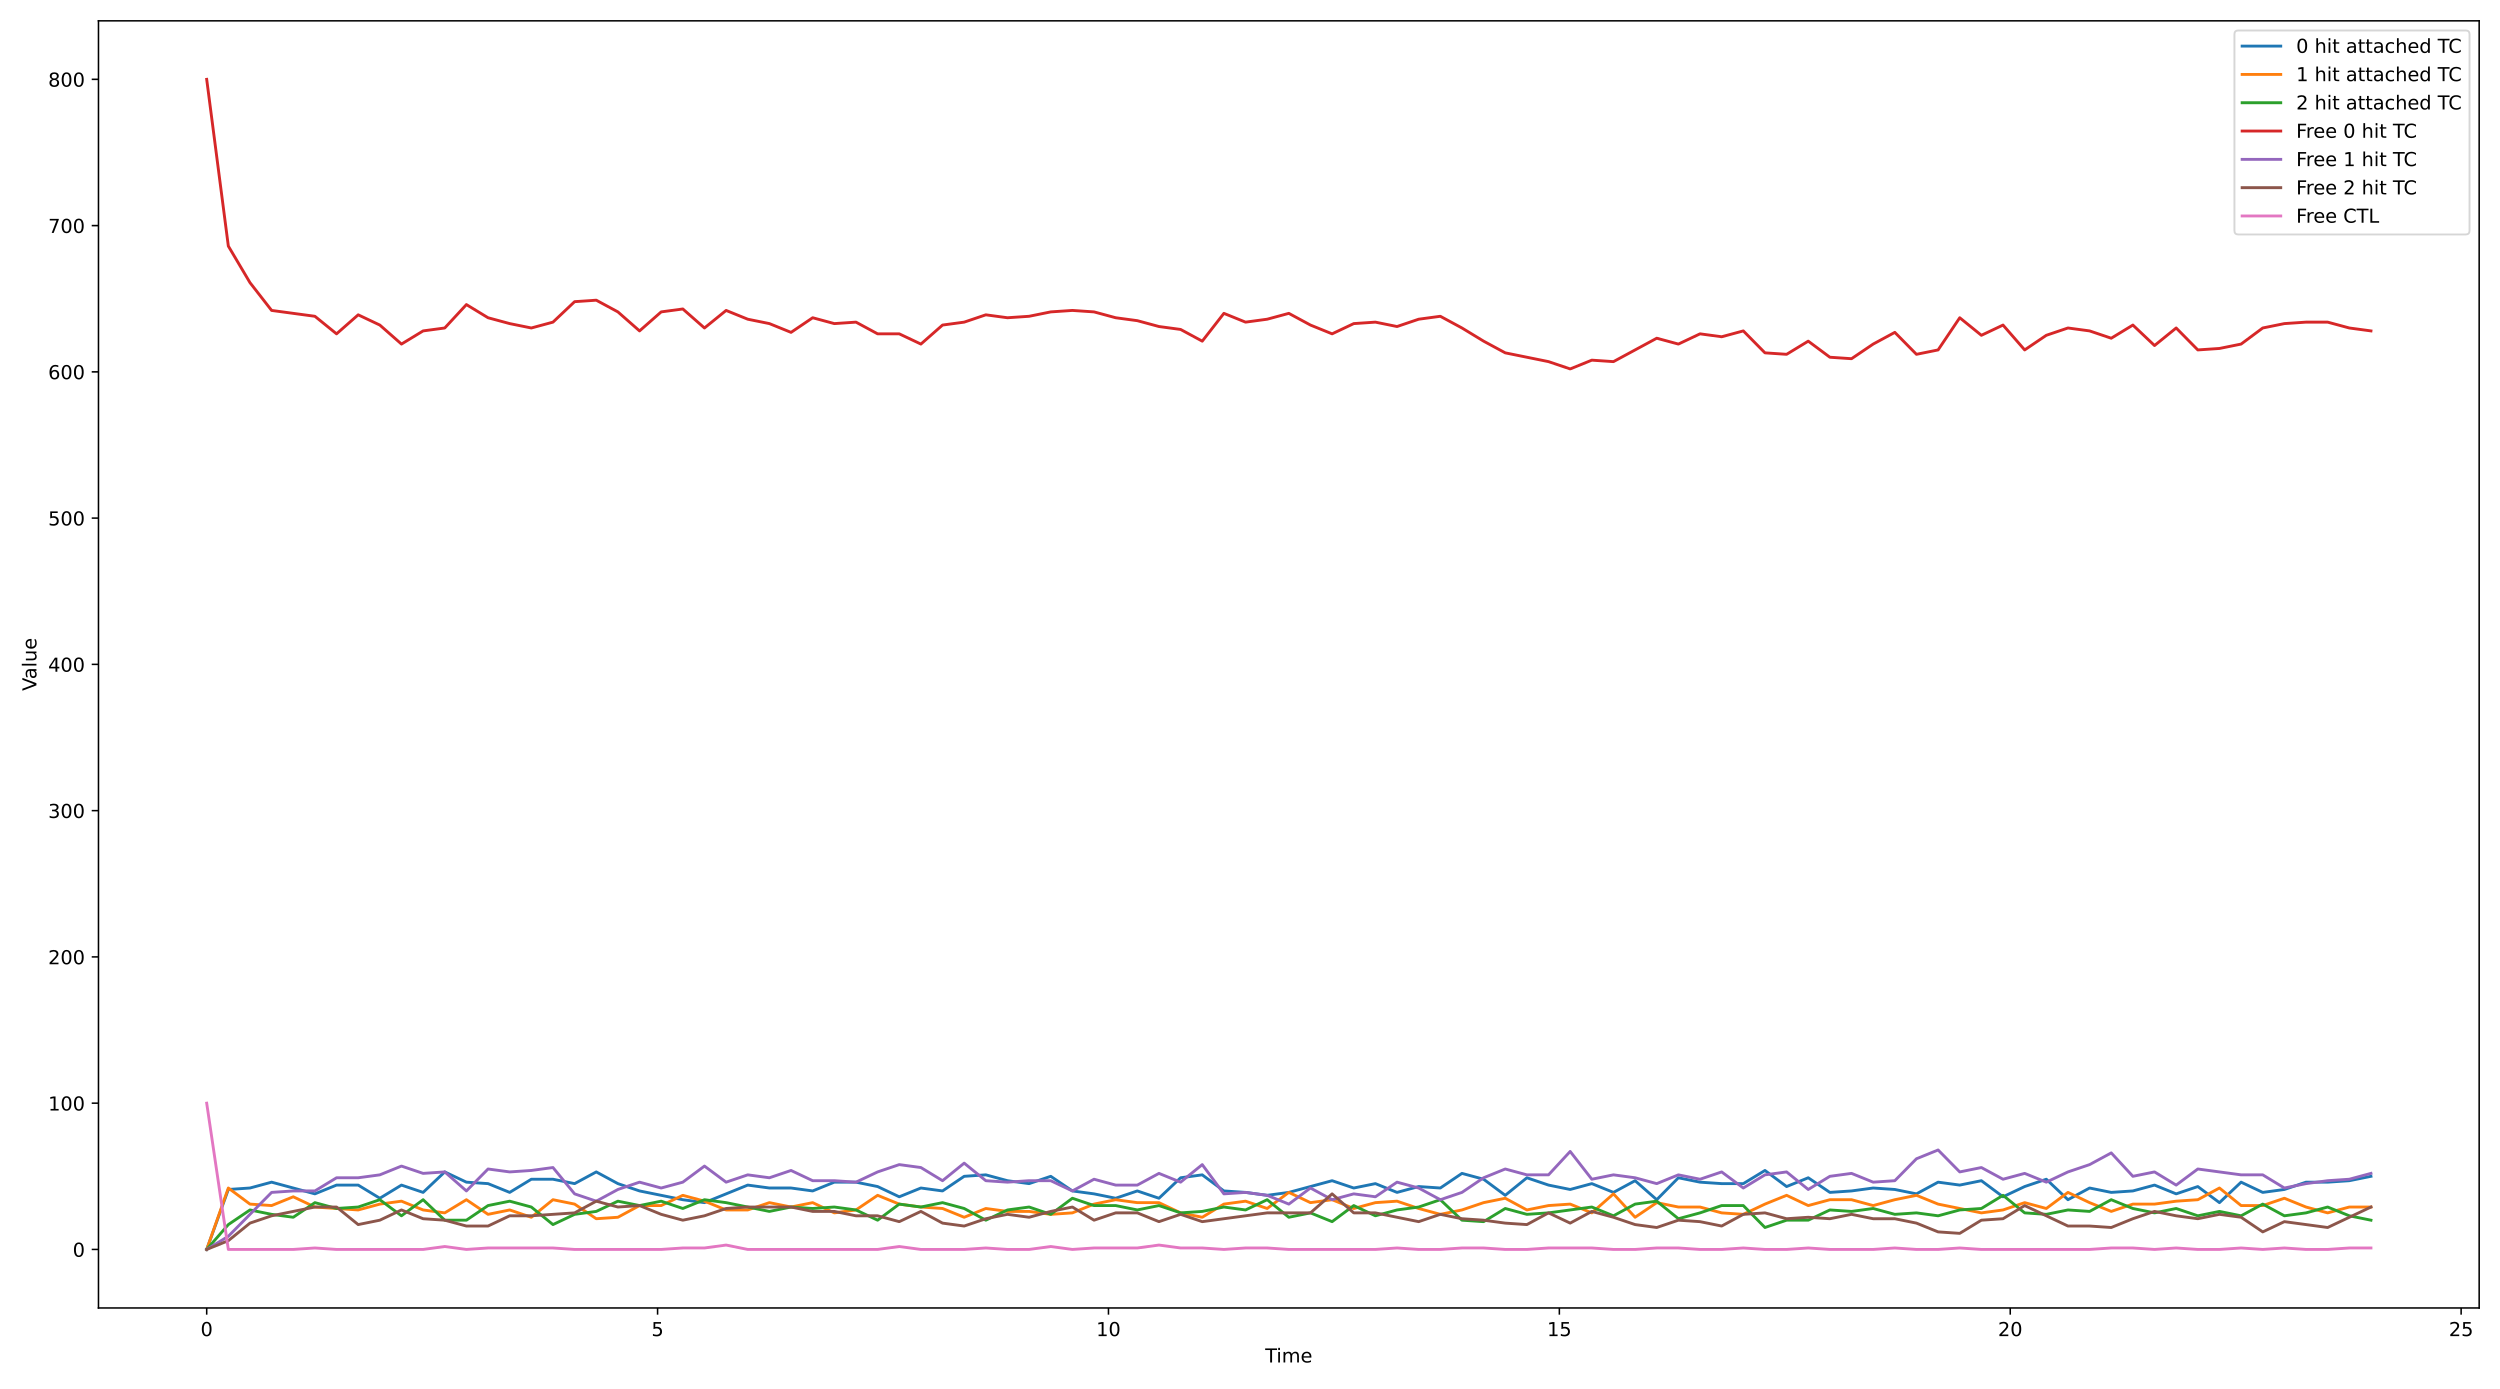 <?xml version="1.0" encoding="utf-8" standalone="no"?>
<!DOCTYPE svg PUBLIC "-//W3C//DTD SVG 1.1//EN"
        "http://www.w3.org/Graphics/SVG/1.1/DTD/svg11.dtd">
<!-- Created with matplotlib (https://matplotlib.org/) -->
<svg xmlns:xlink="http://www.w3.org/1999/xlink" height="720pt" version="1.1" viewBox="0 0 1296 720" width="1296pt"
     xmlns="http://www.w3.org/2000/svg">
    <defs>
        <style type="text/css">*{stroke-linecap:butt;stroke-linejoin:round;}</style>
    </defs>
    <g id="figure_1">
        <g id="patch_1">
            <path d="M 0 720
L 1296 720 
L 1296 0 
L 0 0 
z
" style="fill:#ffffff;"/>
        </g>
        <g id="axes_1">
            <g id="patch_2">
                <path d="M 51.05 678.04
L 1285.2 678.04 
L 1285.2 10.8 
L 51.05 10.8 
z
" style="fill:#ffffff;"/>
            </g>
            <g id="matplotlib.axis_1">
                <g id="xtick_1">
                    <g id="line2d_1">
                        <defs>
                            <path d="M 0 0
L 0 3.5 
" id="m62a90f74ae" style="stroke:#000000;stroke-width:0.8;"/>
                        </defs>
                        <g>
                            <use style="stroke:#000000;stroke-width:0.8;" x="107.148" xlink:href="#m62a90f74ae"
                                 y="678.04"/>
                        </g>
                    </g>
                    <g id="text_1">
                        <!-- 0 -->
                        <g transform="translate(103.966 692.638)scale(0.1 -0.1)">
                            <defs>
                                <path d="M 31.781 66.406
Q 24.172 66.406 20.328 58.906 
Q 16.5 51.422 16.5 36.375 
Q 16.5 21.391 20.328 13.891 
Q 24.172 6.391 31.781 6.391 
Q 39.453 6.391 43.281 13.891 
Q 47.125 21.391 47.125 36.375 
Q 47.125 51.422 43.281 58.906 
Q 39.453 66.406 31.781 66.406 
z
M 31.781 74.219 
Q 44.047 74.219 50.516 64.516 
Q 56.984 54.828 56.984 36.375 
Q 56.984 17.969 50.516 8.266 
Q 44.047 -1.422 31.781 -1.422 
Q 19.531 -1.422 13.062 8.266 
Q 6.594 17.969 6.594 36.375 
Q 6.594 54.828 13.062 64.516 
Q 19.531 74.219 31.781 74.219 
z
" id="DejaVuSans-48"/>
                            </defs>
                            <use xlink:href="#DejaVuSans-48"/>
                        </g>
                    </g>
                </g>
                <g id="xtick_2">
                    <g id="line2d_2">
                        <g>
                            <use style="stroke:#000000;stroke-width:0.8;" x="340.888" xlink:href="#m62a90f74ae"
                                 y="678.04"/>
                        </g>
                    </g>
                    <g id="text_2">
                        <!-- 5 -->
                        <g transform="translate(337.707 692.638)scale(0.1 -0.1)">
                            <defs>
                                <path d="M 10.797 72.906
L 49.516 72.906 
L 49.516 64.594 
L 19.828 64.594 
L 19.828 46.734 
Q 21.969 47.469 24.109 47.828 
Q 26.266 48.188 28.422 48.188 
Q 40.625 48.188 47.75 41.5 
Q 54.891 34.812 54.891 23.391 
Q 54.891 11.625 47.562 5.094 
Q 40.234 -1.422 26.906 -1.422 
Q 22.312 -1.422 17.547 -0.641 
Q 12.797 0.141 7.719 1.703 
L 7.719 11.625 
Q 12.109 9.234 16.797 8.062 
Q 21.484 6.891 26.703 6.891 
Q 35.156 6.891 40.078 11.328 
Q 45.016 15.766 45.016 23.391 
Q 45.016 31 40.078 35.438 
Q 35.156 39.891 26.703 39.891 
Q 22.75 39.891 18.812 39.016 
Q 14.891 38.141 10.797 36.281 
z
" id="DejaVuSans-53"/>
                            </defs>
                            <use xlink:href="#DejaVuSans-53"/>
                        </g>
                    </g>
                </g>
                <g id="xtick_3">
                    <g id="line2d_3">
                        <g>
                            <use style="stroke:#000000;stroke-width:0.8;" x="574.629" xlink:href="#m62a90f74ae"
                                 y="678.04"/>
                        </g>
                    </g>
                    <g id="text_3">
                        <!-- 10 -->
                        <g transform="translate(568.266 692.638)scale(0.1 -0.1)">
                            <defs>
                                <path d="M 12.406 8.297
L 28.516 8.297 
L 28.516 63.922 
L 10.984 60.406 
L 10.984 69.391 
L 28.422 72.906 
L 38.281 72.906 
L 38.281 8.297 
L 54.391 8.297 
L 54.391 0 
L 12.406 0 
z
" id="DejaVuSans-49"/>
                            </defs>
                            <use xlink:href="#DejaVuSans-49"/>
                            <use x="63.623" xlink:href="#DejaVuSans-48"/>
                        </g>
                    </g>
                </g>
                <g id="xtick_4">
                    <g id="line2d_4">
                        <g>
                            <use style="stroke:#000000;stroke-width:0.8;" x="808.369" xlink:href="#m62a90f74ae"
                                 y="678.04"/>
                        </g>
                    </g>
                    <g id="text_4">
                        <!-- 15 -->
                        <g transform="translate(802.007 692.638)scale(0.1 -0.1)">
                            <use xlink:href="#DejaVuSans-49"/>
                            <use x="63.623" xlink:href="#DejaVuSans-53"/>
                        </g>
                    </g>
                </g>
                <g id="xtick_5">
                    <g id="line2d_5">
                        <g>
                            <use style="stroke:#000000;stroke-width:0.8;" x="1042.11" xlink:href="#m62a90f74ae"
                                 y="678.04"/>
                        </g>
                    </g>
                    <g id="text_5">
                        <!-- 20 -->
                        <g transform="translate(1035.747 692.638)scale(0.1 -0.1)">
                            <defs>
                                <path d="M 19.188 8.297
L 53.609 8.297 
L 53.609 0 
L 7.328 0 
L 7.328 8.297 
Q 12.938 14.109 22.625 23.891 
Q 32.328 33.688 34.812 36.531 
Q 39.547 41.844 41.422 45.531 
Q 43.312 49.219 43.312 52.781 
Q 43.312 58.594 39.234 62.25 
Q 35.156 65.922 28.609 65.922 
Q 23.969 65.922 18.812 64.312 
Q 13.672 62.703 7.812 59.422 
L 7.812 69.391 
Q 13.766 71.781 18.938 73 
Q 24.125 74.219 28.422 74.219 
Q 39.75 74.219 46.484 68.547 
Q 53.219 62.891 53.219 53.422 
Q 53.219 48.922 51.531 44.891 
Q 49.859 40.875 45.406 35.406 
Q 44.188 33.984 37.641 27.219 
Q 31.109 20.453 19.188 8.297 
z
" id="DejaVuSans-50"/>
                            </defs>
                            <use xlink:href="#DejaVuSans-50"/>
                            <use x="63.623" xlink:href="#DejaVuSans-48"/>
                        </g>
                    </g>
                </g>
                <g id="xtick_6">
                    <g id="line2d_6">
                        <g>
                            <use style="stroke:#000000;stroke-width:0.8;" x="1275.85" xlink:href="#m62a90f74ae"
                                 y="678.04"/>
                        </g>
                    </g>
                    <g id="text_6">
                        <!-- 25 -->
                        <g transform="translate(1269.488 692.638)scale(0.1 -0.1)">
                            <use xlink:href="#DejaVuSans-50"/>
                            <use x="63.623" xlink:href="#DejaVuSans-53"/>
                        </g>
                    </g>
                </g>
                <g id="text_7">
                    <!-- Time -->
                    <g transform="translate(655.891 706.317)scale(0.1 -0.1)">
                        <defs>
                            <path d="M -0.297 72.906
L 61.375 72.906 
L 61.375 64.594 
L 35.5 64.594 
L 35.5 0 
L 25.594 0 
L 25.594 64.594 
L -0.297 64.594 
z
" id="DejaVuSans-84"/>
                            <path d="M 9.422 54.688
L 18.406 54.688 
L 18.406 0 
L 9.422 0 
z
M 9.422 75.984 
L 18.406 75.984 
L 18.406 64.594 
L 9.422 64.594 
z
" id="DejaVuSans-105"/>
                            <path d="M 52 44.188
Q 55.375 50.25 60.062 53.125 
Q 64.75 56 71.094 56 
Q 79.641 56 84.281 50.016 
Q 88.922 44.047 88.922 33.016 
L 88.922 0 
L 79.891 0 
L 79.891 32.719 
Q 79.891 40.578 77.094 44.375 
Q 74.312 48.188 68.609 48.188 
Q 61.625 48.188 57.562 43.547 
Q 53.516 38.922 53.516 30.906 
L 53.516 0 
L 44.484 0 
L 44.484 32.719 
Q 44.484 40.625 41.703 44.406 
Q 38.922 48.188 33.109 48.188 
Q 26.219 48.188 22.156 43.531 
Q 18.109 38.875 18.109 30.906 
L 18.109 0 
L 9.078 0 
L 9.078 54.688 
L 18.109 54.688 
L 18.109 46.188 
Q 21.188 51.219 25.484 53.609 
Q 29.781 56 35.688 56 
Q 41.656 56 45.828 52.969 
Q 50 49.953 52 44.188 
z
" id="DejaVuSans-109"/>
                            <path d="M 56.203 29.594
L 56.203 25.203 
L 14.891 25.203 
Q 15.484 15.922 20.484 11.062 
Q 25.484 6.203 34.422 6.203 
Q 39.594 6.203 44.453 7.469 
Q 49.312 8.734 54.109 11.281 
L 54.109 2.781 
Q 49.266 0.734 44.188 -0.344 
Q 39.109 -1.422 33.891 -1.422 
Q 20.797 -1.422 13.156 6.188 
Q 5.516 13.812 5.516 26.812 
Q 5.516 40.234 12.766 48.109 
Q 20.016 56 32.328 56 
Q 43.359 56 49.781 48.891 
Q 56.203 41.797 56.203 29.594 
z
M 47.219 32.234 
Q 47.125 39.594 43.094 43.984 
Q 39.062 48.391 32.422 48.391 
Q 24.906 48.391 20.391 44.141 
Q 15.875 39.891 15.188 32.172 
z
" id="DejaVuSans-101"/>
                        </defs>
                        <use xlink:href="#DejaVuSans-84"/>
                        <use x="57.959" xlink:href="#DejaVuSans-105"/>
                        <use x="85.742" xlink:href="#DejaVuSans-109"/>
                        <use x="183.154" xlink:href="#DejaVuSans-101"/>
                    </g>
                </g>
            </g>
            <g id="matplotlib.axis_2">
                <g id="ytick_1">
                    <g id="line2d_7">
                        <defs>
                            <path d="M 0 0
L -3.5 0 
" id="md1cbb0a493" style="stroke:#000000;stroke-width:0.8;"/>
                        </defs>
                        <g>
                            <use style="stroke:#000000;stroke-width:0.8;" x="51.05" xlink:href="#md1cbb0a493"
                                 y="647.711"/>
                        </g>
                    </g>
                    <g id="text_8">
                        <!-- 0 -->
                        <g transform="translate(37.688 651.51)scale(0.1 -0.1)">
                            <use xlink:href="#DejaVuSans-48"/>
                        </g>
                    </g>
                </g>
                <g id="ytick_2">
                    <g id="line2d_8">
                        <g>
                            <use style="stroke:#000000;stroke-width:0.8;" x="51.05" xlink:href="#md1cbb0a493"
                                 y="571.888"/>
                        </g>
                    </g>
                    <g id="text_9">
                        <!-- 100 -->
                        <g transform="translate(24.962 575.687)scale(0.1 -0.1)">
                            <use xlink:href="#DejaVuSans-49"/>
                            <use x="63.623" xlink:href="#DejaVuSans-48"/>
                            <use x="127.246" xlink:href="#DejaVuSans-48"/>
                        </g>
                    </g>
                </g>
                <g id="ytick_3">
                    <g id="line2d_9">
                        <g>
                            <use style="stroke:#000000;stroke-width:0.8;" x="51.05" xlink:href="#md1cbb0a493"
                                 y="496.065"/>
                        </g>
                    </g>
                    <g id="text_10">
                        <!-- 200 -->
                        <g transform="translate(24.962 499.865)scale(0.1 -0.1)">
                            <use xlink:href="#DejaVuSans-50"/>
                            <use x="63.623" xlink:href="#DejaVuSans-48"/>
                            <use x="127.246" xlink:href="#DejaVuSans-48"/>
                        </g>
                    </g>
                </g>
                <g id="ytick_4">
                    <g id="line2d_10">
                        <g>
                            <use style="stroke:#000000;stroke-width:0.8;" x="51.05" xlink:href="#md1cbb0a493"
                                 y="420.243"/>
                        </g>
                    </g>
                    <g id="text_11">
                        <!-- 300 -->
                        <g transform="translate(24.962 424.042)scale(0.1 -0.1)">
                            <defs>
                                <path d="M 40.578 39.312
Q 47.656 37.797 51.625 33 
Q 55.609 28.219 55.609 21.188 
Q 55.609 10.406 48.188 4.484 
Q 40.766 -1.422 27.094 -1.422 
Q 22.516 -1.422 17.656 -0.516 
Q 12.797 0.391 7.625 2.203 
L 7.625 11.719 
Q 11.719 9.328 16.594 8.109 
Q 21.484 6.891 26.812 6.891 
Q 36.078 6.891 40.938 10.547 
Q 45.797 14.203 45.797 21.188 
Q 45.797 27.641 41.281 31.266 
Q 36.766 34.906 28.719 34.906 
L 20.219 34.906 
L 20.219 43.016 
L 29.109 43.016 
Q 36.375 43.016 40.234 45.922 
Q 44.094 48.828 44.094 54.297 
Q 44.094 59.906 40.109 62.906 
Q 36.141 65.922 28.719 65.922 
Q 24.656 65.922 20.016 65.031 
Q 15.375 64.156 9.812 62.312 
L 9.812 71.094 
Q 15.438 72.656 20.344 73.438 
Q 25.25 74.219 29.594 74.219 
Q 40.828 74.219 47.359 69.109 
Q 53.906 64.016 53.906 55.328 
Q 53.906 49.266 50.438 45.094 
Q 46.969 40.922 40.578 39.312 
z
" id="DejaVuSans-51"/>
                            </defs>
                            <use xlink:href="#DejaVuSans-51"/>
                            <use x="63.623" xlink:href="#DejaVuSans-48"/>
                            <use x="127.246" xlink:href="#DejaVuSans-48"/>
                        </g>
                    </g>
                </g>
                <g id="ytick_5">
                    <g id="line2d_11">
                        <g>
                            <use style="stroke:#000000;stroke-width:0.8;" x="51.05" xlink:href="#md1cbb0a493"
                                 y="344.42"/>
                        </g>
                    </g>
                    <g id="text_12">
                        <!-- 400 -->
                        <g transform="translate(24.962 348.219)scale(0.1 -0.1)">
                            <defs>
                                <path d="M 37.797 64.312
L 12.891 25.391 
L 37.797 25.391 
z
M 35.203 72.906 
L 47.609 72.906 
L 47.609 25.391 
L 58.016 25.391 
L 58.016 17.188 
L 47.609 17.188 
L 47.609 0 
L 37.797 0 
L 37.797 17.188 
L 4.891 17.188 
L 4.891 26.703 
z
" id="DejaVuSans-52"/>
                            </defs>
                            <use xlink:href="#DejaVuSans-52"/>
                            <use x="63.623" xlink:href="#DejaVuSans-48"/>
                            <use x="127.246" xlink:href="#DejaVuSans-48"/>
                        </g>
                    </g>
                </g>
                <g id="ytick_6">
                    <g id="line2d_12">
                        <g>
                            <use style="stroke:#000000;stroke-width:0.8;" x="51.05" xlink:href="#md1cbb0a493"
                                 y="268.597"/>
                        </g>
                    </g>
                    <g id="text_13">
                        <!-- 500 -->
                        <g transform="translate(24.962 272.396)scale(0.1 -0.1)">
                            <use xlink:href="#DejaVuSans-53"/>
                            <use x="63.623" xlink:href="#DejaVuSans-48"/>
                            <use x="127.246" xlink:href="#DejaVuSans-48"/>
                        </g>
                    </g>
                </g>
                <g id="ytick_7">
                    <g id="line2d_13">
                        <g>
                            <use style="stroke:#000000;stroke-width:0.8;" x="51.05" xlink:href="#md1cbb0a493"
                                 y="192.775"/>
                        </g>
                    </g>
                    <g id="text_14">
                        <!-- 600 -->
                        <g transform="translate(24.962 196.574)scale(0.1 -0.1)">
                            <defs>
                                <path d="M 33.016 40.375
Q 26.375 40.375 22.484 35.828 
Q 18.609 31.297 18.609 23.391 
Q 18.609 15.531 22.484 10.953 
Q 26.375 6.391 33.016 6.391 
Q 39.656 6.391 43.531 10.953 
Q 47.406 15.531 47.406 23.391 
Q 47.406 31.297 43.531 35.828 
Q 39.656 40.375 33.016 40.375 
z
M 52.594 71.297 
L 52.594 62.312 
Q 48.875 64.062 45.094 64.984 
Q 41.312 65.922 37.594 65.922 
Q 27.828 65.922 22.672 59.328 
Q 17.531 52.734 16.797 39.406 
Q 19.672 43.656 24.016 45.922 
Q 28.375 48.188 33.594 48.188 
Q 44.578 48.188 50.953 41.516 
Q 57.328 34.859 57.328 23.391 
Q 57.328 12.156 50.688 5.359 
Q 44.047 -1.422 33.016 -1.422 
Q 20.359 -1.422 13.672 8.266 
Q 6.984 17.969 6.984 36.375 
Q 6.984 53.656 15.188 63.938 
Q 23.391 74.219 37.203 74.219 
Q 40.922 74.219 44.703 73.484 
Q 48.484 72.75 52.594 71.297 
z
" id="DejaVuSans-54"/>
                            </defs>
                            <use xlink:href="#DejaVuSans-54"/>
                            <use x="63.623" xlink:href="#DejaVuSans-48"/>
                            <use x="127.246" xlink:href="#DejaVuSans-48"/>
                        </g>
                    </g>
                </g>
                <g id="ytick_8">
                    <g id="line2d_14">
                        <g>
                            <use style="stroke:#000000;stroke-width:0.8;" x="51.05" xlink:href="#md1cbb0a493"
                                 y="116.952"/>
                        </g>
                    </g>
                    <g id="text_15">
                        <!-- 700 -->
                        <g transform="translate(24.962 120.751)scale(0.1 -0.1)">
                            <defs>
                                <path d="M 8.203 72.906
L 55.078 72.906 
L 55.078 68.703 
L 28.609 0 
L 18.312 0 
L 43.219 64.594 
L 8.203 64.594 
z
" id="DejaVuSans-55"/>
                            </defs>
                            <use xlink:href="#DejaVuSans-55"/>
                            <use x="63.623" xlink:href="#DejaVuSans-48"/>
                            <use x="127.246" xlink:href="#DejaVuSans-48"/>
                        </g>
                    </g>
                </g>
                <g id="ytick_9">
                    <g id="line2d_15">
                        <g>
                            <use style="stroke:#000000;stroke-width:0.8;" x="51.05" xlink:href="#md1cbb0a493"
                                 y="41.129"/>
                        </g>
                    </g>
                    <g id="text_16">
                        <!-- 800 -->
                        <g transform="translate(24.962 44.928)scale(0.1 -0.1)">
                            <defs>
                                <path d="M 31.781 34.625
Q 24.75 34.625 20.719 30.859 
Q 16.703 27.094 16.703 20.516 
Q 16.703 13.922 20.719 10.156 
Q 24.75 6.391 31.781 6.391 
Q 38.812 6.391 42.859 10.172 
Q 46.922 13.969 46.922 20.516 
Q 46.922 27.094 42.891 30.859 
Q 38.875 34.625 31.781 34.625 
z
M 21.922 38.812 
Q 15.578 40.375 12.031 44.719 
Q 8.5 49.078 8.5 55.328 
Q 8.5 64.062 14.719 69.141 
Q 20.953 74.219 31.781 74.219 
Q 42.672 74.219 48.875 69.141 
Q 55.078 64.062 55.078 55.328 
Q 55.078 49.078 51.531 44.719 
Q 48 40.375 41.703 38.812 
Q 48.828 37.156 52.797 32.312 
Q 56.781 27.484 56.781 20.516 
Q 56.781 9.906 50.312 4.234 
Q 43.844 -1.422 31.781 -1.422 
Q 19.734 -1.422 13.25 4.234 
Q 6.781 9.906 6.781 20.516 
Q 6.781 27.484 10.781 32.312 
Q 14.797 37.156 21.922 38.812 
z
M 18.312 54.391 
Q 18.312 48.734 21.844 45.562 
Q 25.391 42.391 31.781 42.391 
Q 38.141 42.391 41.719 45.562 
Q 45.312 48.734 45.312 54.391 
Q 45.312 60.062 41.719 63.234 
Q 38.141 66.406 31.781 66.406 
Q 25.391 66.406 21.844 63.234 
Q 18.312 60.062 18.312 54.391 
z
" id="DejaVuSans-56"/>
                            </defs>
                            <use xlink:href="#DejaVuSans-56"/>
                            <use x="63.623" xlink:href="#DejaVuSans-48"/>
                            <use x="127.246" xlink:href="#DejaVuSans-48"/>
                        </g>
                    </g>
                </g>
                <g id="text_17">
                    <!-- Value -->
                    <g transform="translate(18.883 358.151)rotate(-90)scale(0.1 -0.1)">
                        <defs>
                            <path d="M 28.609 0
L 0.781 72.906 
L 11.078 72.906 
L 34.188 11.531 
L 57.328 72.906 
L 67.578 72.906 
L 39.797 0 
z
" id="DejaVuSans-86"/>
                            <path d="M 34.281 27.484
Q 23.391 27.484 19.188 25 
Q 14.984 22.516 14.984 16.5 
Q 14.984 11.719 18.141 8.906 
Q 21.297 6.109 26.703 6.109 
Q 34.188 6.109 38.703 11.406 
Q 43.219 16.703 43.219 25.484 
L 43.219 27.484 
z
M 52.203 31.203 
L 52.203 0 
L 43.219 0 
L 43.219 8.297 
Q 40.141 3.328 35.547 0.953 
Q 30.953 -1.422 24.312 -1.422 
Q 15.922 -1.422 10.953 3.297 
Q 6 8.016 6 15.922 
Q 6 25.141 12.172 29.828 
Q 18.359 34.516 30.609 34.516 
L 43.219 34.516 
L 43.219 35.406 
Q 43.219 41.609 39.141 45 
Q 35.062 48.391 27.688 48.391 
Q 23 48.391 18.547 47.266 
Q 14.109 46.141 10.016 43.891 
L 10.016 52.203 
Q 14.938 54.109 19.578 55.047 
Q 24.219 56 28.609 56 
Q 40.484 56 46.344 49.844 
Q 52.203 43.703 52.203 31.203 
z
" id="DejaVuSans-97"/>
                            <path d="M 9.422 75.984
L 18.406 75.984 
L 18.406 0 
L 9.422 0 
z
" id="DejaVuSans-108"/>
                            <path d="M 8.5 21.578
L 8.5 54.688 
L 17.484 54.688 
L 17.484 21.922 
Q 17.484 14.156 20.5 10.266 
Q 23.531 6.391 29.594 6.391 
Q 36.859 6.391 41.078 11.031 
Q 45.312 15.672 45.312 23.688 
L 45.312 54.688 
L 54.297 54.688 
L 54.297 0 
L 45.312 0 
L 45.312 8.406 
Q 42.047 3.422 37.719 1 
Q 33.406 -1.422 27.688 -1.422 
Q 18.266 -1.422 13.375 4.438 
Q 8.5 10.297 8.5 21.578 
z
M 31.109 56 
z
" id="DejaVuSans-117"/>
                        </defs>
                        <use xlink:href="#DejaVuSans-86"/>
                        <use x="60.658" xlink:href="#DejaVuSans-97"/>
                        <use x="121.938" xlink:href="#DejaVuSans-108"/>
                        <use x="149.721" xlink:href="#DejaVuSans-117"/>
                        <use x="213.1" xlink:href="#DejaVuSans-101"/>
                    </g>
                </g>
            </g>
            <g id="line2d_16">
                <path clip-path="url(#pf7b85041b9)" d="M 107.148 647.711
L 118.367 616.624 
L 129.587 615.865 
L 140.806 612.832 
L 152.026 615.865 
L 163.245 618.898 
L 174.465 614.349 
L 185.685 614.349 
L 196.904 621.173 
L 208.124 614.349 
L 219.343 618.14 
L 230.563 607.525 
L 241.782 612.832 
L 253.002 613.591 
L 264.221 618.14 
L 275.441 611.316 
L 286.66 611.316 
L 297.88 613.591 
L 309.1 607.525 
L 320.319 613.591 
L 331.539 617.382 
L 342.758 619.657 
L 353.978 621.931 
L 365.197 623.448 
L 376.417 618.898 
L 387.636 614.349 
L 398.856 615.865 
L 410.075 615.865 
L 421.295 617.382 
L 432.515 612.832 
L 443.734 612.832 
L 454.954 615.107 
L 466.173 620.415 
L 477.393 615.865 
L 488.612 617.382 
L 499.832 609.8 
L 511.051 609.041 
L 522.271 612.074 
L 533.49 613.591 
L 544.71 609.8 
L 555.93 617.382 
L 567.149 618.898 
L 578.369 621.173 
L 589.588 617.382 
L 600.808 621.173 
L 612.027 610.558 
L 623.247 609.041 
L 634.466 617.382 
L 645.686 618.14 
L 656.905 619.657 
L 668.125 618.14 
L 679.345 615.107 
L 690.564 612.074 
L 701.784 615.865 
L 713.003 613.591 
L 724.223 618.14 
L 735.442 615.107 
L 746.662 615.865 
L 757.881 608.283 
L 769.101 611.316 
L 780.32 619.657 
L 791.54 610.558 
L 802.76 614.349 
L 813.979 616.624 
L 825.199 613.591 
L 836.418 618.14 
L 847.638 612.074 
L 858.857 621.931 
L 870.077 610.558 
L 881.296 612.832 
L 892.516 613.591 
L 903.735 613.591 
L 914.955 606.767 
L 926.175 615.107 
L 937.394 610.558 
L 948.614 618.14 
L 959.833 617.382 
L 971.053 615.865 
L 982.272 616.624 
L 993.492 618.898 
L 1004.711 612.832 
L 1015.931 614.349 
L 1027.15 612.074 
L 1038.37 620.415 
L 1049.59 615.107 
L 1060.809 611.316 
L 1072.029 621.931 
L 1083.248 615.865 
L 1094.468 618.14 
L 1105.687 617.382 
L 1116.907 614.349 
L 1128.126 618.898 
L 1139.346 615.107 
L 1150.565 623.448 
L 1161.785 612.832 
L 1173.005 618.14 
L 1184.224 616.624 
L 1195.444 612.832 
L 1206.663 612.832 
L 1217.883 612.074 
L 1229.102 609.8 
" style="fill:none;stroke:#1f77b4;stroke-linecap:square;stroke-width:1.5;"/>
            </g>
            <g id="line2d_17">
                <path clip-path="url(#pf7b85041b9)" d="M 107.148 647.711
L 118.367 615.865 
L 129.587 624.206 
L 140.806 624.964 
L 152.026 620.415 
L 163.245 625.722 
L 174.465 626.481 
L 185.685 627.239 
L 196.904 624.206 
L 208.124 622.689 
L 219.343 627.239 
L 230.563 628.755 
L 241.782 621.931 
L 253.002 629.513 
L 264.221 627.239 
L 275.441 631.03 
L 286.66 621.931 
L 297.88 624.206 
L 309.1 631.788 
L 320.319 631.03 
L 331.539 624.964 
L 342.758 624.964 
L 353.978 619.657 
L 365.197 622.689 
L 376.417 627.239 
L 387.636 627.239 
L 398.856 623.448 
L 410.075 625.722 
L 421.295 623.448 
L 432.515 628.755 
L 443.734 627.239 
L 454.954 619.657 
L 466.173 624.206 
L 477.393 625.722 
L 488.612 626.481 
L 499.832 631.03 
L 511.051 626.481 
L 522.271 627.997 
L 533.49 627.997 
L 544.71 629.513 
L 555.93 628.755 
L 567.149 624.206 
L 578.369 621.931 
L 589.588 623.448 
L 600.808 623.448 
L 612.027 628.755 
L 623.247 631.03 
L 634.466 624.206 
L 645.686 622.689 
L 656.905 626.481 
L 668.125 618.14 
L 679.345 623.448 
L 690.564 621.931 
L 701.784 626.481 
L 713.003 623.448 
L 724.223 622.689 
L 735.442 626.481 
L 746.662 629.513 
L 757.881 627.239 
L 769.101 623.448 
L 780.32 621.173 
L 791.54 627.239 
L 802.76 624.964 
L 813.979 624.206 
L 825.199 628.755 
L 836.418 618.898 
L 847.638 631.03 
L 858.857 623.448 
L 870.077 625.722 
L 881.296 625.722 
L 892.516 628.755 
L 903.735 629.513 
L 914.955 624.206 
L 926.175 619.657 
L 937.394 624.964 
L 948.614 621.931 
L 959.833 621.931 
L 971.053 624.964 
L 982.272 621.931 
L 993.492 619.657 
L 1004.711 624.206 
L 1015.931 626.481 
L 1027.15 628.755 
L 1038.37 627.239 
L 1049.59 623.448 
L 1060.809 626.481 
L 1072.029 618.14 
L 1083.248 623.448 
L 1094.468 627.997 
L 1105.687 624.206 
L 1116.907 624.206 
L 1128.126 622.689 
L 1139.346 621.931 
L 1150.565 615.865 
L 1161.785 624.964 
L 1173.005 624.964 
L 1184.224 621.173 
L 1195.444 625.722 
L 1206.663 628.755 
L 1217.883 625.722 
L 1229.102 625.722 
" style="fill:none;stroke:#ff7f0e;stroke-linecap:square;stroke-width:1.5;"/>
            </g>
            <g id="line2d_18">
                <path clip-path="url(#pf7b85041b9)" d="M 107.148 647.711
L 118.367 634.821 
L 129.587 627.239 
L 140.806 629.513 
L 152.026 631.03 
L 163.245 623.448 
L 174.465 626.481 
L 185.685 625.722 
L 196.904 621.931 
L 208.124 630.272 
L 219.343 621.931 
L 230.563 632.546 
L 241.782 632.546 
L 253.002 624.964 
L 264.221 622.689 
L 275.441 625.722 
L 286.66 634.821 
L 297.88 629.513 
L 309.1 627.997 
L 320.319 622.689 
L 331.539 624.964 
L 342.758 622.689 
L 353.978 626.481 
L 365.197 621.931 
L 376.417 623.448 
L 387.636 625.722 
L 398.856 627.997 
L 410.075 625.722 
L 421.295 626.481 
L 432.515 625.722 
L 443.734 627.239 
L 454.954 632.546 
L 466.173 624.206 
L 477.393 625.722 
L 488.612 623.448 
L 499.832 626.481 
L 511.051 632.546 
L 522.271 627.239 
L 533.49 625.722 
L 544.71 629.513 
L 555.93 621.173 
L 567.149 624.964 
L 578.369 624.964 
L 589.588 627.239 
L 600.808 624.964 
L 612.027 628.755 
L 623.247 627.997 
L 634.466 625.722 
L 645.686 627.239 
L 656.905 621.931 
L 668.125 631.03 
L 679.345 628.755 
L 690.564 633.305 
L 701.784 624.964 
L 713.003 630.272 
L 724.223 627.239 
L 735.442 625.722 
L 746.662 621.931 
L 757.881 632.546 
L 769.101 633.305 
L 780.32 626.481 
L 791.54 629.513 
L 802.76 628.755 
L 813.979 627.239 
L 825.199 625.722 
L 836.418 630.272 
L 847.638 624.206 
L 858.857 622.689 
L 870.077 631.788 
L 881.296 628.755 
L 892.516 624.964 
L 903.735 624.964 
L 914.955 636.337 
L 926.175 632.546 
L 937.394 632.546 
L 948.614 627.239 
L 959.833 627.997 
L 971.053 626.481 
L 982.272 629.513 
L 993.492 628.755 
L 1004.711 630.272 
L 1015.931 627.239 
L 1027.15 626.481 
L 1038.37 619.657 
L 1049.59 628.755 
L 1060.809 629.513 
L 1072.029 627.239 
L 1083.248 627.997 
L 1094.468 621.931 
L 1105.687 626.481 
L 1116.907 628.755 
L 1128.126 626.481 
L 1139.346 630.272 
L 1150.565 627.997 
L 1161.785 630.272 
L 1173.005 624.206 
L 1184.224 630.272 
L 1195.444 628.755 
L 1206.663 625.722 
L 1217.883 630.272 
L 1229.102 632.546 
" style="fill:none;stroke:#2ca02c;stroke-linecap:square;stroke-width:1.5;"/>
            </g>
            <g id="line2d_19">
                <path clip-path="url(#pf7b85041b9)" d="M 107.148 41.129
L 118.367 127.567 
L 129.587 146.523 
L 140.806 160.929 
L 152.026 162.445 
L 163.245 163.962 
L 174.465 173.061 
L 185.685 163.204 
L 196.904 168.511 
L 208.124 178.368 
L 219.343 171.544 
L 230.563 170.028 
L 241.782 157.896 
L 253.002 164.72 
L 264.221 167.753 
L 275.441 170.028 
L 286.66 166.995 
L 297.88 156.38 
L 309.1 155.621 
L 320.319 161.687 
L 331.539 171.544 
L 342.758 161.687 
L 353.978 160.171 
L 365.197 170.028 
L 376.417 160.929 
L 387.636 165.478 
L 398.856 167.753 
L 410.075 172.302 
L 421.295 164.72 
L 432.515 167.753 
L 443.734 166.995 
L 454.954 173.061 
L 466.173 173.061 
L 477.393 178.368 
L 488.612 168.511 
L 499.832 166.995 
L 511.051 163.204 
L 522.271 164.72 
L 533.49 163.962 
L 544.71 161.687 
L 555.93 160.929 
L 567.149 161.687 
L 578.369 164.72 
L 589.588 166.237 
L 600.808 169.269 
L 612.027 170.786 
L 623.247 176.852 
L 634.466 162.445 
L 645.686 166.995 
L 656.905 165.478 
L 668.125 162.445 
L 679.345 168.511 
L 690.564 173.061 
L 701.784 167.753 
L 713.003 166.995 
L 724.223 169.269 
L 735.442 165.478 
L 746.662 163.962 
L 757.881 170.028 
L 769.101 176.852 
L 780.32 182.918 
L 791.54 185.192 
L 802.76 187.467 
L 813.979 191.258 
L 825.199 186.709 
L 836.418 187.467 
L 847.638 181.401 
L 858.857 175.335 
L 870.077 178.368 
L 881.296 173.061 
L 892.516 174.577 
L 903.735 171.544 
L 914.955 182.918 
L 926.175 183.676 
L 937.394 176.852 
L 948.614 185.192 
L 959.833 185.951 
L 971.053 178.368 
L 982.272 172.302 
L 993.492 183.676 
L 1004.711 181.401 
L 1015.931 164.72 
L 1027.15 173.819 
L 1038.37 168.511 
L 1049.59 181.401 
L 1060.809 173.819 
L 1072.029 170.028 
L 1083.248 171.544 
L 1094.468 175.335 
L 1105.687 168.511 
L 1116.907 179.126 
L 1128.126 170.028 
L 1139.346 181.401 
L 1150.565 180.643 
L 1161.785 178.368 
L 1173.005 170.028 
L 1184.224 167.753 
L 1195.444 166.995 
L 1206.663 166.995 
L 1217.883 170.028 
L 1229.102 171.544 
" style="fill:none;stroke:#d62728;stroke-linecap:square;stroke-width:1.5;"/>
            </g>
            <g id="line2d_20">
                <path clip-path="url(#pf7b85041b9)" d="M 107.148 647.711
L 118.367 640.887 
L 129.587 629.513 
L 140.806 618.14 
L 152.026 617.382 
L 163.245 617.382 
L 174.465 610.558 
L 185.685 610.558 
L 196.904 609.041 
L 208.124 604.492 
L 219.343 608.283 
L 230.563 607.525 
L 241.782 617.382 
L 253.002 606.008 
L 264.221 607.525 
L 275.441 606.767 
L 286.66 605.25 
L 297.88 618.898 
L 309.1 622.689 
L 320.319 616.624 
L 331.539 612.832 
L 342.758 615.865 
L 353.978 612.832 
L 365.197 604.492 
L 376.417 612.832 
L 387.636 609.041 
L 398.856 610.558 
L 410.075 606.767 
L 421.295 612.074 
L 432.515 612.074 
L 443.734 612.832 
L 454.954 607.525 
L 466.173 603.734 
L 477.393 605.25 
L 488.612 612.074 
L 499.832 602.976 
L 511.051 612.074 
L 522.271 612.832 
L 533.49 612.074 
L 544.71 612.074 
L 555.93 617.382 
L 567.149 611.316 
L 578.369 614.349 
L 589.588 614.349 
L 600.808 608.283 
L 612.027 612.832 
L 623.247 603.734 
L 634.466 618.898 
L 645.686 618.14 
L 656.905 619.657 
L 668.125 624.206 
L 679.345 615.865 
L 690.564 621.931 
L 701.784 618.898 
L 713.003 620.415 
L 724.223 612.832 
L 735.442 615.865 
L 746.662 621.931 
L 757.881 618.14 
L 769.101 610.558 
L 780.32 606.008 
L 791.54 609.041 
L 802.76 609.041 
L 813.979 596.91 
L 825.199 611.316 
L 836.418 609.041 
L 847.638 610.558 
L 858.857 613.591 
L 870.077 609.041 
L 881.296 611.316 
L 892.516 607.525 
L 903.735 615.865 
L 914.955 609.041 
L 926.175 607.525 
L 937.394 616.624 
L 948.614 609.8 
L 959.833 608.283 
L 971.053 612.832 
L 982.272 612.074 
L 993.492 600.701 
L 1004.711 596.151 
L 1015.931 607.525 
L 1027.15 605.25 
L 1038.37 611.316 
L 1049.59 608.283 
L 1060.809 612.832 
L 1072.029 607.525 
L 1083.248 603.734 
L 1094.468 597.668 
L 1105.687 609.8 
L 1116.907 607.525 
L 1128.126 614.349 
L 1139.346 606.008 
L 1150.565 607.525 
L 1161.785 609.041 
L 1173.005 609.041 
L 1184.224 615.865 
L 1195.444 613.591 
L 1206.663 612.074 
L 1217.883 611.316 
L 1229.102 608.283 
" style="fill:none;stroke:#9467bd;stroke-linecap:square;stroke-width:1.5;"/>
            </g>
            <g id="line2d_21">
                <path clip-path="url(#pf7b85041b9)" d="M 107.148 647.711
L 118.367 643.162 
L 129.587 634.063 
L 140.806 630.272 
L 152.026 627.997 
L 163.245 625.722 
L 174.465 625.722 
L 185.685 634.821 
L 196.904 632.546 
L 208.124 627.239 
L 219.343 631.788 
L 230.563 632.546 
L 241.782 635.579 
L 253.002 635.579 
L 264.221 630.272 
L 275.441 630.272 
L 286.66 629.513 
L 297.88 628.755 
L 309.1 622.689 
L 320.319 625.722 
L 331.539 624.964 
L 342.758 629.513 
L 353.978 632.546 
L 365.197 630.272 
L 376.417 626.481 
L 387.636 625.722 
L 398.856 625.722 
L 410.075 625.722 
L 421.295 627.997 
L 432.515 627.997 
L 443.734 630.272 
L 454.954 630.272 
L 466.173 633.305 
L 477.393 627.997 
L 488.612 634.063 
L 499.832 635.579 
L 511.051 631.788 
L 522.271 629.513 
L 533.49 631.03 
L 544.71 627.997 
L 555.93 625.722 
L 567.149 632.546 
L 578.369 628.755 
L 589.588 628.755 
L 600.808 633.305 
L 612.027 629.513 
L 623.247 633.305 
L 634.466 631.788 
L 645.686 630.272 
L 656.905 628.755 
L 668.125 628.755 
L 679.345 628.755 
L 690.564 618.898 
L 701.784 628.755 
L 713.003 628.755 
L 724.223 631.03 
L 735.442 633.305 
L 746.662 629.513 
L 757.881 631.788 
L 769.101 632.546 
L 780.32 634.063 
L 791.54 634.821 
L 802.76 628.755 
L 813.979 634.063 
L 825.199 627.997 
L 836.418 631.03 
L 847.638 634.821 
L 858.857 636.337 
L 870.077 632.546 
L 881.296 633.305 
L 892.516 635.579 
L 903.735 629.513 
L 914.955 628.755 
L 926.175 631.788 
L 937.394 631.03 
L 948.614 631.788 
L 959.833 629.513 
L 971.053 631.788 
L 982.272 631.788 
L 993.492 634.063 
L 1004.711 638.612 
L 1015.931 639.37 
L 1027.15 632.546 
L 1038.37 631.788 
L 1049.59 624.964 
L 1060.809 630.272 
L 1072.029 635.579 
L 1083.248 635.579 
L 1094.468 636.337 
L 1105.687 631.788 
L 1116.907 627.997 
L 1128.126 630.272 
L 1139.346 631.788 
L 1150.565 629.513 
L 1161.785 631.03 
L 1173.005 638.612 
L 1184.224 633.305 
L 1195.444 634.821 
L 1206.663 636.337 
L 1217.883 631.03 
L 1229.102 625.722 
" style="fill:none;stroke:#8c564b;stroke-linecap:square;stroke-width:1.5;"/>
            </g>
            <g id="line2d_22">
                <path clip-path="url(#pf7b85041b9)" d="M 107.148 571.888
L 118.367 647.711 
L 129.587 647.711 
L 140.806 647.711 
L 152.026 647.711 
L 163.245 646.953 
L 174.465 647.711 
L 185.685 647.711 
L 196.904 647.711 
L 208.124 647.711 
L 219.343 647.711 
L 230.563 646.194 
L 241.782 647.711 
L 253.002 646.953 
L 264.221 646.953 
L 275.441 646.953 
L 286.66 646.953 
L 297.88 647.711 
L 309.1 647.711 
L 320.319 647.711 
L 331.539 647.711 
L 342.758 647.711 
L 353.978 646.953 
L 365.197 646.953 
L 376.417 645.436 
L 387.636 647.711 
L 398.856 647.711 
L 410.075 647.711 
L 421.295 647.711 
L 432.515 647.711 
L 443.734 647.711 
L 454.954 647.711 
L 466.173 646.194 
L 477.393 647.711 
L 488.612 647.711 
L 499.832 647.711 
L 511.051 646.953 
L 522.271 647.711 
L 533.49 647.711 
L 544.71 646.194 
L 555.93 647.711 
L 567.149 646.953 
L 578.369 646.953 
L 589.588 646.953 
L 600.808 645.436 
L 612.027 646.953 
L 623.247 646.953 
L 634.466 647.711 
L 645.686 646.953 
L 656.905 646.953 
L 668.125 647.711 
L 679.345 647.711 
L 690.564 647.711 
L 701.784 647.711 
L 713.003 647.711 
L 724.223 646.953 
L 735.442 647.711 
L 746.662 647.711 
L 757.881 646.953 
L 769.101 646.953 
L 780.32 647.711 
L 791.54 647.711 
L 802.76 646.953 
L 813.979 646.953 
L 825.199 646.953 
L 836.418 647.711 
L 847.638 647.711 
L 858.857 646.953 
L 870.077 646.953 
L 881.296 647.711 
L 892.516 647.711 
L 903.735 646.953 
L 914.955 647.711 
L 926.175 647.711 
L 937.394 646.953 
L 948.614 647.711 
L 959.833 647.711 
L 971.053 647.711 
L 982.272 646.953 
L 993.492 647.711 
L 1004.711 647.711 
L 1015.931 646.953 
L 1027.15 647.711 
L 1038.37 647.711 
L 1049.59 647.711 
L 1060.809 647.711 
L 1072.029 647.711 
L 1083.248 647.711 
L 1094.468 646.953 
L 1105.687 646.953 
L 1116.907 647.711 
L 1128.126 646.953 
L 1139.346 647.711 
L 1150.565 647.711 
L 1161.785 646.953 
L 1173.005 647.711 
L 1184.224 646.953 
L 1195.444 647.711 
L 1206.663 647.711 
L 1217.883 646.953 
L 1229.102 646.953 
" style="fill:none;stroke:#e377c2;stroke-linecap:square;stroke-width:1.5;"/>
            </g>
            <g id="patch_3">
                <path d="M 51.05 678.04
L 51.05 10.8 
" style="fill:none;stroke:#000000;stroke-linecap:square;stroke-linejoin:miter;stroke-width:0.8;"/>
            </g>
            <g id="patch_4">
                <path d="M 1285.2 678.04
L 1285.2 10.8 
" style="fill:none;stroke:#000000;stroke-linecap:square;stroke-linejoin:miter;stroke-width:0.8;"/>
            </g>
            <g id="patch_5">
                <path d="M 51.05 678.04
L 1285.2 678.04 
" style="fill:none;stroke:#000000;stroke-linecap:square;stroke-linejoin:miter;stroke-width:0.8;"/>
            </g>
            <g id="patch_6">
                <path d="M 51.05 10.8
L 1285.2 10.8 
" style="fill:none;stroke:#000000;stroke-linecap:square;stroke-linejoin:miter;stroke-width:0.8;"/>
            </g>
            <g id="legend_1">
                <g id="patch_7">
                    <path d="M 1160.33 121.547
L 1278.2 121.547 
Q 1280.2 121.547 1280.2 119.547 
L 1280.2 17.8 
Q 1280.2 15.8 1278.2 15.8 
L 1160.33 15.8 
Q 1158.33 15.8 1158.33 17.8 
L 1158.33 119.547 
Q 1158.33 121.547 1160.33 121.547 
z
" style="fill:#ffffff;opacity:0.8;stroke:#cccccc;stroke-linejoin:miter;"/>
                </g>
                <g id="line2d_23">
                    <path d="M 1162.33 23.898
L 1182.33 23.898 
" style="fill:none;stroke:#1f77b4;stroke-linecap:square;stroke-width:1.5;"/>
                </g>
                <g id="line2d_24"/>
                <g id="text_18">
                    <!-- 0 hit attached TC -->
                    <g transform="translate(1190.33 27.398)scale(0.1 -0.1)">
                        <defs>
                            <path id="DejaVuSans-32"/>
                            <path d="M 54.891 33.016
L 54.891 0 
L 45.906 0 
L 45.906 32.719 
Q 45.906 40.484 42.875 44.328 
Q 39.844 48.188 33.797 48.188 
Q 26.516 48.188 22.312 43.547 
Q 18.109 38.922 18.109 30.906 
L 18.109 0 
L 9.078 0 
L 9.078 75.984 
L 18.109 75.984 
L 18.109 46.188 
Q 21.344 51.125 25.703 53.562 
Q 30.078 56 35.797 56 
Q 45.219 56 50.047 50.172 
Q 54.891 44.344 54.891 33.016 
z
" id="DejaVuSans-104"/>
                            <path d="M 18.312 70.219
L 18.312 54.688 
L 36.812 54.688 
L 36.812 47.703 
L 18.312 47.703 
L 18.312 18.016 
Q 18.312 11.328 20.141 9.422 
Q 21.969 7.516 27.594 7.516 
L 36.812 7.516 
L 36.812 0 
L 27.594 0 
Q 17.188 0 13.234 3.875 
Q 9.281 7.766 9.281 18.016 
L 9.281 47.703 
L 2.688 47.703 
L 2.688 54.688 
L 9.281 54.688 
L 9.281 70.219 
z
" id="DejaVuSans-116"/>
                            <path d="M 48.781 52.594
L 48.781 44.188 
Q 44.969 46.297 41.141 47.344 
Q 37.312 48.391 33.406 48.391 
Q 24.656 48.391 19.812 42.844 
Q 14.984 37.312 14.984 27.297 
Q 14.984 17.281 19.812 11.734 
Q 24.656 6.203 33.406 6.203 
Q 37.312 6.203 41.141 7.25 
Q 44.969 8.297 48.781 10.406 
L 48.781 2.094 
Q 45.016 0.344 40.984 -0.531 
Q 36.969 -1.422 32.422 -1.422 
Q 20.062 -1.422 12.781 6.344 
Q 5.516 14.109 5.516 27.297 
Q 5.516 40.672 12.859 48.328 
Q 20.219 56 33.016 56 
Q 37.156 56 41.109 55.141 
Q 45.062 54.297 48.781 52.594 
z
" id="DejaVuSans-99"/>
                            <path d="M 45.406 46.391
L 45.406 75.984 
L 54.391 75.984 
L 54.391 0 
L 45.406 0 
L 45.406 8.203 
Q 42.578 3.328 38.25 0.953 
Q 33.938 -1.422 27.875 -1.422 
Q 17.969 -1.422 11.734 6.484 
Q 5.516 14.406 5.516 27.297 
Q 5.516 40.188 11.734 48.094 
Q 17.969 56 27.875 56 
Q 33.938 56 38.25 53.625 
Q 42.578 51.266 45.406 46.391 
z
M 14.797 27.297 
Q 14.797 17.391 18.875 11.75 
Q 22.953 6.109 30.078 6.109 
Q 37.203 6.109 41.297 11.75 
Q 45.406 17.391 45.406 27.297 
Q 45.406 37.203 41.297 42.844 
Q 37.203 48.484 30.078 48.484 
Q 22.953 48.484 18.875 42.844 
Q 14.797 37.203 14.797 27.297 
z
" id="DejaVuSans-100"/>
                            <path d="M 64.406 67.281
L 64.406 56.891 
Q 59.422 61.531 53.781 63.812 
Q 48.141 66.109 41.797 66.109 
Q 29.297 66.109 22.656 58.469 
Q 16.016 50.828 16.016 36.375 
Q 16.016 21.969 22.656 14.328 
Q 29.297 6.688 41.797 6.688 
Q 48.141 6.688 53.781 8.984 
Q 59.422 11.281 64.406 15.922 
L 64.406 5.609 
Q 59.234 2.094 53.438 0.328 
Q 47.656 -1.422 41.219 -1.422 
Q 24.656 -1.422 15.125 8.703 
Q 5.609 18.844 5.609 36.375 
Q 5.609 53.953 15.125 64.078 
Q 24.656 74.219 41.219 74.219 
Q 47.75 74.219 53.531 72.484 
Q 59.328 70.75 64.406 67.281 
z
" id="DejaVuSans-67"/>
                        </defs>
                        <use xlink:href="#DejaVuSans-48"/>
                        <use x="63.623" xlink:href="#DejaVuSans-32"/>
                        <use x="95.41" xlink:href="#DejaVuSans-104"/>
                        <use x="158.789" xlink:href="#DejaVuSans-105"/>
                        <use x="186.572" xlink:href="#DejaVuSans-116"/>
                        <use x="225.781" xlink:href="#DejaVuSans-32"/>
                        <use x="257.568" xlink:href="#DejaVuSans-97"/>
                        <use x="318.848" xlink:href="#DejaVuSans-116"/>
                        <use x="358.057" xlink:href="#DejaVuSans-116"/>
                        <use x="397.266" xlink:href="#DejaVuSans-97"/>
                        <use x="458.545" xlink:href="#DejaVuSans-99"/>
                        <use x="513.525" xlink:href="#DejaVuSans-104"/>
                        <use x="576.904" xlink:href="#DejaVuSans-101"/>
                        <use x="638.428" xlink:href="#DejaVuSans-100"/>
                        <use x="701.904" xlink:href="#DejaVuSans-32"/>
                        <use x="733.691" xlink:href="#DejaVuSans-84"/>
                        <use x="788.9" xlink:href="#DejaVuSans-67"/>
                    </g>
                </g>
                <g id="line2d_25">
                    <path d="M 1162.33 38.577
L 1182.33 38.577 
" style="fill:none;stroke:#ff7f0e;stroke-linecap:square;stroke-width:1.5;"/>
                </g>
                <g id="line2d_26"/>
                <g id="text_19">
                    <!-- 1 hit attached TC -->
                    <g transform="translate(1190.33 42.077)scale(0.1 -0.1)">
                        <use xlink:href="#DejaVuSans-49"/>
                        <use x="63.623" xlink:href="#DejaVuSans-32"/>
                        <use x="95.41" xlink:href="#DejaVuSans-104"/>
                        <use x="158.789" xlink:href="#DejaVuSans-105"/>
                        <use x="186.572" xlink:href="#DejaVuSans-116"/>
                        <use x="225.781" xlink:href="#DejaVuSans-32"/>
                        <use x="257.568" xlink:href="#DejaVuSans-97"/>
                        <use x="318.848" xlink:href="#DejaVuSans-116"/>
                        <use x="358.057" xlink:href="#DejaVuSans-116"/>
                        <use x="397.266" xlink:href="#DejaVuSans-97"/>
                        <use x="458.545" xlink:href="#DejaVuSans-99"/>
                        <use x="513.525" xlink:href="#DejaVuSans-104"/>
                        <use x="576.904" xlink:href="#DejaVuSans-101"/>
                        <use x="638.428" xlink:href="#DejaVuSans-100"/>
                        <use x="701.904" xlink:href="#DejaVuSans-32"/>
                        <use x="733.691" xlink:href="#DejaVuSans-84"/>
                        <use x="788.9" xlink:href="#DejaVuSans-67"/>
                    </g>
                </g>
                <g id="line2d_27">
                    <path d="M 1162.33 53.255
L 1182.33 53.255 
" style="fill:none;stroke:#2ca02c;stroke-linecap:square;stroke-width:1.5;"/>
                </g>
                <g id="line2d_28"/>
                <g id="text_20">
                    <!-- 2 hit attached TC -->
                    <g transform="translate(1190.33 56.755)scale(0.1 -0.1)">
                        <use xlink:href="#DejaVuSans-50"/>
                        <use x="63.623" xlink:href="#DejaVuSans-32"/>
                        <use x="95.41" xlink:href="#DejaVuSans-104"/>
                        <use x="158.789" xlink:href="#DejaVuSans-105"/>
                        <use x="186.572" xlink:href="#DejaVuSans-116"/>
                        <use x="225.781" xlink:href="#DejaVuSans-32"/>
                        <use x="257.568" xlink:href="#DejaVuSans-97"/>
                        <use x="318.848" xlink:href="#DejaVuSans-116"/>
                        <use x="358.057" xlink:href="#DejaVuSans-116"/>
                        <use x="397.266" xlink:href="#DejaVuSans-97"/>
                        <use x="458.545" xlink:href="#DejaVuSans-99"/>
                        <use x="513.525" xlink:href="#DejaVuSans-104"/>
                        <use x="576.904" xlink:href="#DejaVuSans-101"/>
                        <use x="638.428" xlink:href="#DejaVuSans-100"/>
                        <use x="701.904" xlink:href="#DejaVuSans-32"/>
                        <use x="733.691" xlink:href="#DejaVuSans-84"/>
                        <use x="788.9" xlink:href="#DejaVuSans-67"/>
                    </g>
                </g>
                <g id="line2d_29">
                    <path d="M 1162.33 67.933
L 1182.33 67.933 
" style="fill:none;stroke:#d62728;stroke-linecap:square;stroke-width:1.5;"/>
                </g>
                <g id="line2d_30"/>
                <g id="text_21">
                    <!-- Free 0 hit TC -->
                    <g transform="translate(1190.33 71.433)scale(0.1 -0.1)">
                        <defs>
                            <path d="M 9.812 72.906
L 51.703 72.906 
L 51.703 64.594 
L 19.672 64.594 
L 19.672 43.109 
L 48.578 43.109 
L 48.578 34.812 
L 19.672 34.812 
L 19.672 0 
L 9.812 0 
z
" id="DejaVuSans-70"/>
                            <path d="M 41.109 46.297
Q 39.594 47.172 37.812 47.578 
Q 36.031 48 33.891 48 
Q 26.266 48 22.188 43.047 
Q 18.109 38.094 18.109 28.812 
L 18.109 0 
L 9.078 0 
L 9.078 54.688 
L 18.109 54.688 
L 18.109 46.188 
Q 20.953 51.172 25.484 53.578 
Q 30.031 56 36.531 56 
Q 37.453 56 38.578 55.875 
Q 39.703 55.766 41.062 55.516 
z
" id="DejaVuSans-114"/>
                        </defs>
                        <use xlink:href="#DejaVuSans-70"/>
                        <use x="50.27" xlink:href="#DejaVuSans-114"/>
                        <use x="89.133" xlink:href="#DejaVuSans-101"/>
                        <use x="150.656" xlink:href="#DejaVuSans-101"/>
                        <use x="212.18" xlink:href="#DejaVuSans-32"/>
                        <use x="243.967" xlink:href="#DejaVuSans-48"/>
                        <use x="307.59" xlink:href="#DejaVuSans-32"/>
                        <use x="339.377" xlink:href="#DejaVuSans-104"/>
                        <use x="402.756" xlink:href="#DejaVuSans-105"/>
                        <use x="430.539" xlink:href="#DejaVuSans-116"/>
                        <use x="469.748" xlink:href="#DejaVuSans-32"/>
                        <use x="501.535" xlink:href="#DejaVuSans-84"/>
                        <use x="556.744" xlink:href="#DejaVuSans-67"/>
                    </g>
                </g>
                <g id="line2d_31">
                    <path d="M 1162.33 82.611
L 1182.33 82.611 
" style="fill:none;stroke:#9467bd;stroke-linecap:square;stroke-width:1.5;"/>
                </g>
                <g id="line2d_32"/>
                <g id="text_22">
                    <!-- Free 1 hit TC -->
                    <g transform="translate(1190.33 86.111)scale(0.1 -0.1)">
                        <use xlink:href="#DejaVuSans-70"/>
                        <use x="50.27" xlink:href="#DejaVuSans-114"/>
                        <use x="89.133" xlink:href="#DejaVuSans-101"/>
                        <use x="150.656" xlink:href="#DejaVuSans-101"/>
                        <use x="212.18" xlink:href="#DejaVuSans-32"/>
                        <use x="243.967" xlink:href="#DejaVuSans-49"/>
                        <use x="307.59" xlink:href="#DejaVuSans-32"/>
                        <use x="339.377" xlink:href="#DejaVuSans-104"/>
                        <use x="402.756" xlink:href="#DejaVuSans-105"/>
                        <use x="430.539" xlink:href="#DejaVuSans-116"/>
                        <use x="469.748" xlink:href="#DejaVuSans-32"/>
                        <use x="501.535" xlink:href="#DejaVuSans-84"/>
                        <use x="556.744" xlink:href="#DejaVuSans-67"/>
                    </g>
                </g>
                <g id="line2d_33">
                    <path d="M 1162.33 97.289
L 1182.33 97.289 
" style="fill:none;stroke:#8c564b;stroke-linecap:square;stroke-width:1.5;"/>
                </g>
                <g id="line2d_34"/>
                <g id="text_23">
                    <!-- Free 2 hit TC -->
                    <g transform="translate(1190.33 100.789)scale(0.1 -0.1)">
                        <use xlink:href="#DejaVuSans-70"/>
                        <use x="50.27" xlink:href="#DejaVuSans-114"/>
                        <use x="89.133" xlink:href="#DejaVuSans-101"/>
                        <use x="150.656" xlink:href="#DejaVuSans-101"/>
                        <use x="212.18" xlink:href="#DejaVuSans-32"/>
                        <use x="243.967" xlink:href="#DejaVuSans-50"/>
                        <use x="307.59" xlink:href="#DejaVuSans-32"/>
                        <use x="339.377" xlink:href="#DejaVuSans-104"/>
                        <use x="402.756" xlink:href="#DejaVuSans-105"/>
                        <use x="430.539" xlink:href="#DejaVuSans-116"/>
                        <use x="469.748" xlink:href="#DejaVuSans-32"/>
                        <use x="501.535" xlink:href="#DejaVuSans-84"/>
                        <use x="556.744" xlink:href="#DejaVuSans-67"/>
                    </g>
                </g>
                <g id="line2d_35">
                    <path d="M 1162.33 111.967
L 1182.33 111.967 
" style="fill:none;stroke:#e377c2;stroke-linecap:square;stroke-width:1.5;"/>
                </g>
                <g id="line2d_36"/>
                <g id="text_24">
                    <!-- Free CTL -->
                    <g transform="translate(1190.33 115.467)scale(0.1 -0.1)">
                        <defs>
                            <path d="M 9.812 72.906
L 19.672 72.906 
L 19.672 8.297 
L 55.172 8.297 
L 55.172 0 
L 9.812 0 
z
" id="DejaVuSans-76"/>
                        </defs>
                        <use xlink:href="#DejaVuSans-70"/>
                        <use x="50.27" xlink:href="#DejaVuSans-114"/>
                        <use x="89.133" xlink:href="#DejaVuSans-101"/>
                        <use x="150.656" xlink:href="#DejaVuSans-101"/>
                        <use x="212.18" xlink:href="#DejaVuSans-32"/>
                        <use x="243.967" xlink:href="#DejaVuSans-67"/>
                        <use x="313.791" xlink:href="#DejaVuSans-84"/>
                        <use x="374.875" xlink:href="#DejaVuSans-76"/>
                    </g>
                </g>
            </g>
        </g>
    </g>
    <defs>
        <clipPath id="pf7b85041b9">
            <rect height="667.24" width="1234.15" x="51.05" y="10.8"/>
        </clipPath>
    </defs>
</svg>
